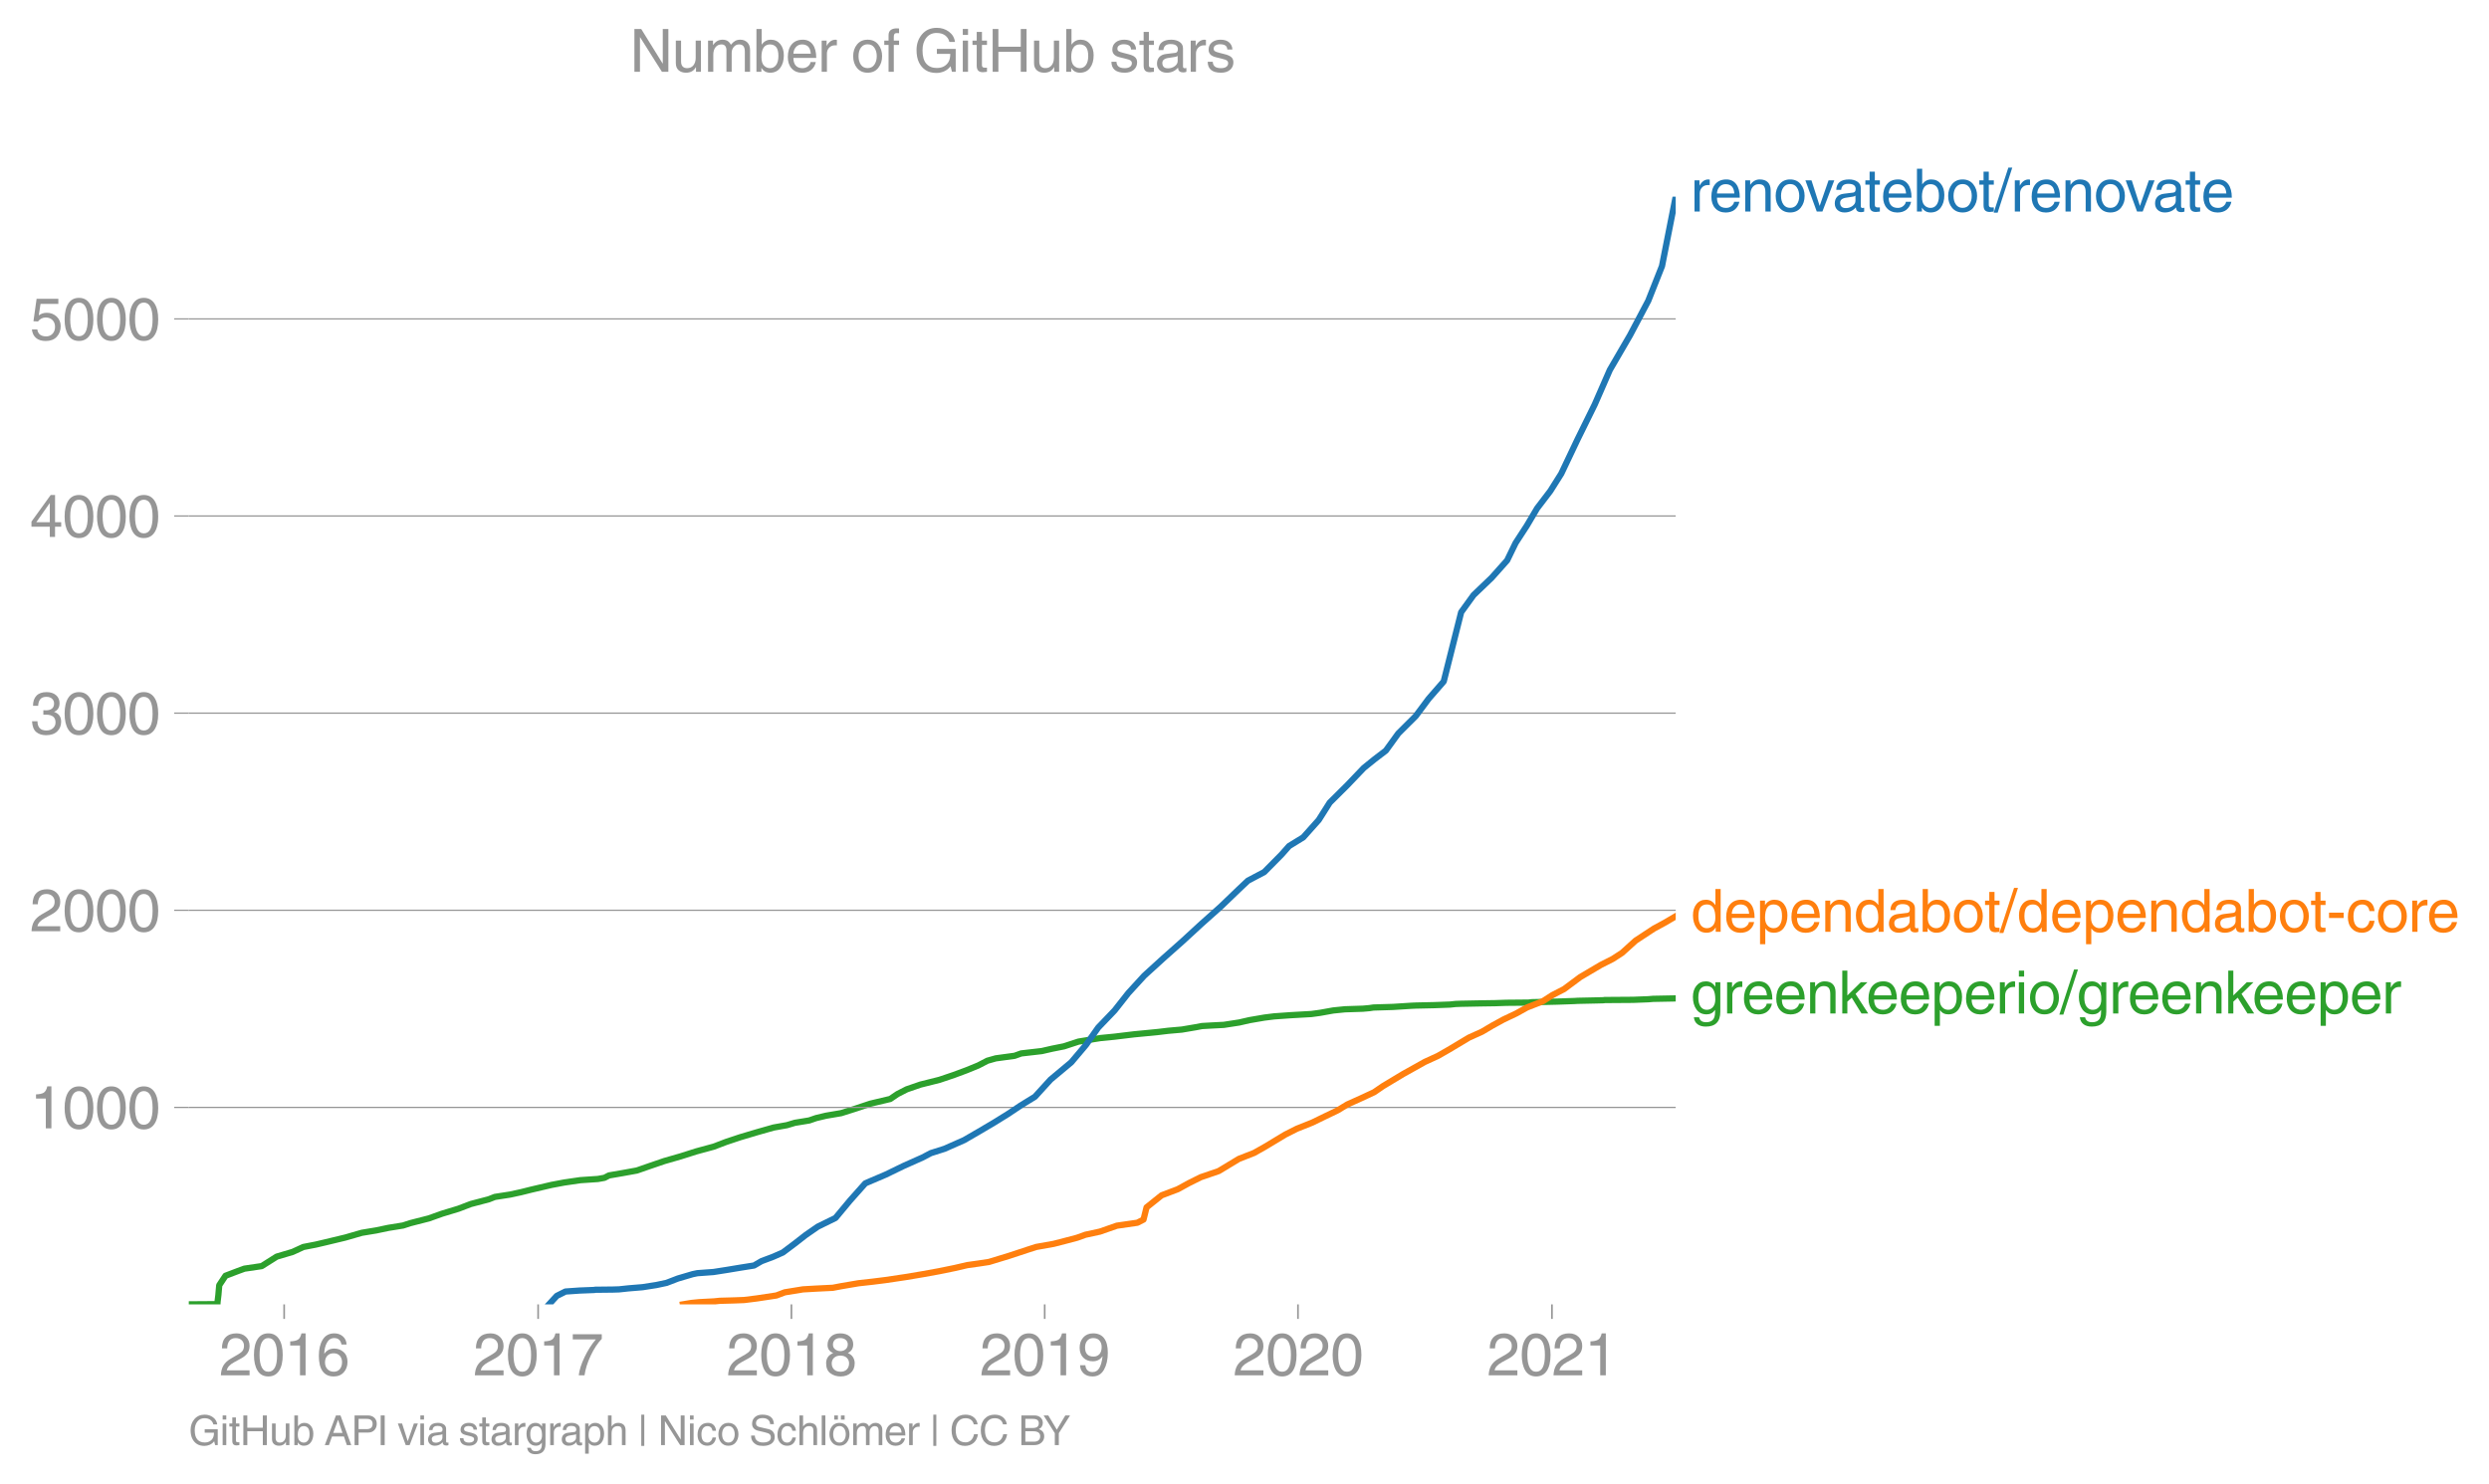 <svg height="475.358" viewBox="0 0 597.79 356.518" width="797.053" xmlns="http://www.w3.org/2000/svg" xmlns:xlink="http://www.w3.org/1999/xlink"><defs><style>*{stroke-linecap:butt;stroke-linejoin:round}</style></defs><g id="figure_1"><path d="M0 356.518h597.79V0H0z" style="fill:none" id="patch_1"/><g id="axes_1"><path d="M45.341 313.361h357.12V47.25H45.341z" style="fill:none" id="patch_2"/><path clip-path="url(#pe9f24455d0)" d="m45.341 313.361 6.88-.047.002-.095.006-.142.017-.284.07-.568.137-1.137.202-2.32 1.507-2.274 2.983-1.136 1.558-.569 4.153-.615 3.601-2.274 3.828-1.136 2.578-1.184 2.945-.568 2.43-.569 4.727-1.136 3.93-1.137 3.44-.568 2.939-.616 3.527-.568 1.754-.569 4.44-1.136 3.188-1.137 3.908-1.184 2.983-1.137 4.328-1.136 1.445-.568 3.676-.569 2.622-.568 2.458-.616 4.866-1.136 3.018-.569 3.896-.568 4.207-.284 1.582-.284 1.09-.569 3.297-.568 3.395-.616 3.268-1.136 3.325-1.137 3.95-1.136 3.729-1.184 4.18-1.137 2.983-1.137 3.41-1.136 3.985-1.184 4.006-1.137 3.203-.568 1.904-.569 3.463-.568 1.645-.568 2.378-.568 3.626-.616 3.596-1.137 3.409-1.136 4.798-1.137 1.743-1.184 2.223-1.137 3.298-1.136 4.545-1.137 3.504-1.184 3.056-1.136 2.777-1.137 2.184-1.137 2.013-.568 4.52-.616 1.586-.568 4.944-.568 2.484-.569 2.852-.568 3.478-1.137 3.495-.568 1.778-.284 3.373-.332 4.715-.568 2.965-.284 2.879-.284 2.374-.284 3.242-.285 3.35-.568 1.487-.284 2.502-.142 2.75-.142 3.692-.568 2.49-.569 3.588-.615 2.278-.285 3.979-.284 4.992-.284 2.092-.284 3.154-.568 2.81-.285 4.337-.142 1.577-.142.953-.142 4.687-.142 4.479-.284 1.1-.047 4.292-.095 3.83-.142 1.343-.142 1.304-.048 4.87-.094 3.24-.048 2.799-.094 5.3-.048.753-.094 2.192-.048 4.018-.095 4.077-.142.761-.047 4.424-.095 1.805-.047.222-.047 6.851-.048 3.672-.142 1.14-.095 4.934-.094" style="fill:none;stroke:#2ca02c;stroke-linecap:square;stroke-width:1.5" id="line2d_1"/><g id="matplotlib.axis_1"><g id="xtick_1"><g id="line2d_2"><defs><path d="M0 0v3.5" id="m4d292bf497" style="stroke:#969696;stroke-width:.4"/></defs><use style="fill:#969696;stroke:#969696;stroke-width:.4" x="68.247" xlink:href="#m4d292bf497" y="313.361"/></g><g style="fill:#969696" transform="matrix(.14 0 0 -.14 52.676 330.41)" id="text_1"><defs><path d="M281 2888q0 793 409 1202 410 410 1148 410 618 0 1012-375t394-969q0-462-227-780-226-317-667-557l-775-425q-684-375-775-863h2444V0H166q25 634 275 1056t781 728l806 469q322 185 469 383t147 545q0 344-241 578-240 235-650 235-453 0-678-299-225-298-231-807H281z" id="HelveticaWorld-Regular-32" transform="scale(.016)"/><path d="M2719 2188q0 903-239 1354-239 452-702 452-453 0-697-452-243-451-243-1354 0-875 240-1340 241-464 700-464 463 0 702 448 239 449 239 1356zm603 0q0-1107-400-1709-400-601-1144-601-772 0-1156 623-384 624-384 1687 0 1090 393 1701 394 611 1147 611 744 0 1144-608t400-1704z" id="HelveticaWorld-Regular-30" transform="scale(.016)"/><path d="M2297 0h-600v3194H647v447q550 18 818 176 269 158 391 683h441V0z" id="HelveticaWorld-Regular-31" transform="scale(.016)"/><path d="M903 1381q0-440 262-719 263-278 685-278 403 0 642 284 239 285 239 748 0 403-236 675t-670 272q-422 0-672-266t-250-716zm1766 1922q-63 344-255 517-192 174-520 174-519 0-791-507-272-506-278-1159l13-12q359 553 1068 553 566 0 988-375t422-1053q0-672-400-1118-400-445-1078-445-782 0-1188 556-406 557-406 1660 0 1062 415 1734 416 672 1247 672 538 0 910-321 372-320 403-876h-550z" id="HelveticaWorld-Regular-36" transform="scale(.016)"/></defs><use xlink:href="#HelveticaWorld-Regular-32"/><use x="55.615" xlink:href="#HelveticaWorld-Regular-30"/><use x="111.23" xlink:href="#HelveticaWorld-Regular-31"/><use x="166.846" xlink:href="#HelveticaWorld-Regular-36"/></g></g><g id="xtick_2"><use style="fill:#969696;stroke:#969696;stroke-width:.4" x="129.245" xlink:href="#m4d292bf497" y="313.361" id="line2d_3"/><g style="fill:#969696" transform="matrix(.14 0 0 -.14 113.675 330.41)" id="text_2"><defs><path d="M238 4403h3109v-494q-641-653-1172-1766Q1644 1031 1497 0H878q94 850 622 1954 528 1105 1213 1899H238v550z" id="HelveticaWorld-Regular-37" transform="scale(.016)"/></defs><use xlink:href="#HelveticaWorld-Regular-32"/><use x="55.615" xlink:href="#HelveticaWorld-Regular-30"/><use x="111.23" xlink:href="#HelveticaWorld-Regular-31"/><use x="166.846" xlink:href="#HelveticaWorld-Regular-37"/></g></g><g id="xtick_3"><use style="fill:#969696;stroke:#969696;stroke-width:.4" x="190.077" xlink:href="#m4d292bf497" y="313.361" id="line2d_4"/><g style="fill:#969696" transform="matrix(.14 0 0 -.14 174.506 330.41)" id="text_3"><defs><path d="M1766 2597q347 0 573 198 227 199 227 527 0 294-218 483-217 189-620 189-359 0-555-199-195-198-195-504 0-328 244-511t544-183zm6-484q-434 0-681-241t-247-591q0-403 250-650t712-247q410 0 655 247t245 657q0 350-245 587-245 238-689 238zm1378 1228q0-678-578-947 397-178 567-471 170-292 170-623 0-641-413-1032-412-390-1112-390-612 0-1076 336T244 1306q0 763 762 1082-609 243-609 875 0 531 361 884t1001 353q641 0 1016-333t375-826z" id="HelveticaWorld-Regular-38" transform="scale(.016)"/></defs><use xlink:href="#HelveticaWorld-Regular-32"/><use x="55.615" xlink:href="#HelveticaWorld-Regular-30"/><use x="111.23" xlink:href="#HelveticaWorld-Regular-31"/><use x="166.846" xlink:href="#HelveticaWorld-Regular-38"/></g></g><g id="xtick_4"><use style="fill:#969696;stroke:#969696;stroke-width:.4" x="250.909" xlink:href="#m4d292bf497" y="313.361" id="line2d_5"/><g style="fill:#969696" transform="matrix(.14 0 0 -.14 235.338 330.41)" id="text_4"><defs><path d="M1766 2009q384 0 624 259 241 260 241 766 0 416-228 688t-681 272q-391 0-632-275-240-275-240-738 0-472 225-722t691-250zm-82-506q-640 0-1028 397-387 397-387 1056 0 666 390 1105 391 439 1057 439 775 0 1175-522t400-1565q0-1082-410-1809-409-726-1225-726-637 0-987 358t-350 845h565q25-337 220-536 196-198 540-198 487 0 737 434 250 435 344 1247l-12 13q-363-538-1029-538z" id="HelveticaWorld-Regular-39" transform="scale(.016)"/></defs><use xlink:href="#HelveticaWorld-Regular-32"/><use x="55.615" xlink:href="#HelveticaWorld-Regular-30"/><use x="111.23" xlink:href="#HelveticaWorld-Regular-31"/><use x="166.846" xlink:href="#HelveticaWorld-Regular-39"/></g></g><g id="xtick_5"><use style="fill:#969696;stroke:#969696;stroke-width:.4" x="311.74" xlink:href="#m4d292bf497" y="313.361" id="line2d_6"/><g style="fill:#969696" transform="matrix(.14 0 0 -.14 296.17 330.41)" id="text_5"><use xlink:href="#HelveticaWorld-Regular-32"/><use x="55.615" xlink:href="#HelveticaWorld-Regular-30"/><use x="111.23" xlink:href="#HelveticaWorld-Regular-32"/><use x="166.846" xlink:href="#HelveticaWorld-Regular-30"/></g></g><g id="xtick_6"><use style="fill:#969696;stroke:#969696;stroke-width:.4" x="372.739" xlink:href="#m4d292bf497" y="313.361" id="line2d_7"/><g style="fill:#969696" transform="matrix(.14 0 0 -.14 357.168 330.41)" id="text_6"><use xlink:href="#HelveticaWorld-Regular-32"/><use x="55.615" xlink:href="#HelveticaWorld-Regular-30"/><use x="111.23" xlink:href="#HelveticaWorld-Regular-32"/><use x="166.846" xlink:href="#HelveticaWorld-Regular-31"/></g></g></g><g id="matplotlib.axis_2"><g id="ytick_1"><path clip-path="url(#pe9f24455d0)" d="M45.341 266.05h357.12" style="fill:none;stroke:#969696;stroke-linecap:square;stroke-width:.3" id="line2d_8"/><g id="line2d_9"><defs><path d="M0 0h-3.5" id="m349676a1d1" style="stroke:#969696;stroke-width:.3"/></defs><use style="fill:#969696;stroke:#969696;stroke-width:.3" x="45.341" xlink:href="#m349676a1d1" y="266.049"/></g><g style="fill:#969696" transform="matrix(.14 0 0 -.14 7.2 271.074)" id="text_7"><use xlink:href="#HelveticaWorld-Regular-31"/><use x="55.615" xlink:href="#HelveticaWorld-Regular-30"/><use x="111.23" xlink:href="#HelveticaWorld-Regular-30"/><use x="166.846" xlink:href="#HelveticaWorld-Regular-30"/></g></g><g id="ytick_2"><path clip-path="url(#pe9f24455d0)" d="M45.341 218.69h357.12" style="fill:none;stroke:#969696;stroke-linecap:square;stroke-width:.3" id="line2d_10"/><use style="fill:#969696;stroke:#969696;stroke-width:.3" x="45.341" xlink:href="#m349676a1d1" y="218.69" id="line2d_11"/><g style="fill:#969696" transform="matrix(.14 0 0 -.14 7.2 223.715)" id="text_8"><use xlink:href="#HelveticaWorld-Regular-32"/><use x="55.615" xlink:href="#HelveticaWorld-Regular-30"/><use x="111.23" xlink:href="#HelveticaWorld-Regular-30"/><use x="166.846" xlink:href="#HelveticaWorld-Regular-30"/></g></g><g id="ytick_3"><path clip-path="url(#pe9f24455d0)" d="M45.341 171.33h357.12" style="fill:none;stroke:#969696;stroke-linecap:square;stroke-width:.3" id="line2d_12"/><use style="fill:#969696;stroke:#969696;stroke-width:.3" x="45.341" xlink:href="#m349676a1d1" y="171.331" id="line2d_13"/><g style="fill:#969696" transform="matrix(.14 0 0 -.14 7.2 176.355)" id="text_9"><defs><path d="M1434 2559q141-12 294-12 397 0 626 183 230 183 230 554 0 300-214 505t-617 205q-447 0-655-263-207-262-220-703H325q0 703 369 1087 369 385 1084 385 635 0 1013-327 378-326 378-857 0-685-578-928v-13q750-256 750-1050 0-634-422-1041-422-406-1197-406-634 0-1044 333-409 333-459 1164h581q13-519 256-755 244-236 703-236 444 0 713 247t269 622q0 410-257 619-256 209-793 209-128 0-257-6v484z" id="HelveticaWorld-Regular-33" transform="scale(.016)"/></defs><use xlink:href="#HelveticaWorld-Regular-33"/><use x="55.615" xlink:href="#HelveticaWorld-Regular-30"/><use x="111.23" xlink:href="#HelveticaWorld-Regular-30"/><use x="166.846" xlink:href="#HelveticaWorld-Regular-30"/></g></g><g id="ytick_4"><path clip-path="url(#pe9f24455d0)" d="M45.341 123.971h357.12" style="fill:none;stroke:#969696;stroke-linecap:square;stroke-width:.3" id="line2d_14"/><use style="fill:#969696;stroke:#969696;stroke-width:.3" x="45.341" xlink:href="#m349676a1d1" y="123.971" id="line2d_15"/><g style="fill:#969696" transform="matrix(.14 0 0 -.14 7.2 128.996)" id="text_10"><defs><path d="M678 1581h1447v2041h-12L678 1581zm2010-487V0h-563v1094H159v550l2063 2856h466V1581h659v-487h-659z" id="HelveticaWorld-Regular-34" transform="scale(.016)"/></defs><use xlink:href="#HelveticaWorld-Regular-34"/><use x="55.615" xlink:href="#HelveticaWorld-Regular-30"/><use x="111.23" xlink:href="#HelveticaWorld-Regular-30"/><use x="166.846" xlink:href="#HelveticaWorld-Regular-30"/></g></g><g id="ytick_5"><path clip-path="url(#pe9f24455d0)" d="M45.341 76.612h357.12" style="fill:none;stroke:#969696;stroke-linecap:square;stroke-width:.3" id="line2d_16"/><use style="fill:#969696;stroke:#969696;stroke-width:.3" x="45.341" xlink:href="#m349676a1d1" y="76.612" id="line2d_17"/><g style="fill:#969696" transform="matrix(.14 0 0 -.14 7.2 81.637)" id="text_11"><defs><path d="M941 2619q372 281 872 281 606 0 1042-403t436-1038q0-690-421-1139-420-448-1179-448-660 0-1041 323-381 324-444 918h582q43-363 284-555t669-192q415 0 681 287 266 288 266 735 0 456-279 731-278 275-718 275-500 0-835-428l-484 25 337 2406h2332v-544H1131L941 2619z" id="HelveticaWorld-Regular-35" transform="scale(.016)"/></defs><use xlink:href="#HelveticaWorld-Regular-35"/><use x="55.615" xlink:href="#HelveticaWorld-Regular-30"/><use x="111.23" xlink:href="#HelveticaWorld-Regular-30"/><use x="166.846" xlink:href="#HelveticaWorld-Regular-30"/></g></g></g><path clip-path="url(#pe9f24455d0)" d="m164.019 313.361 1.998-.331 1.884-.19 3.588-.189 1.372-.142 3.447-.095 2.438-.095 3.023-.378 4.706-.71 2.008-.759 4.358-.71 3.31-.19 3.866-.189 1.997-.379 4.157-.71 3.403-.379 3.037-.379 4.787-.71 4.229-.71 3.912-.711 3.711-.758 3.066-.71 2.702-.379 2.502-.379 4.827-1.468 4.294-1.42 2.19-.711 4.249-.758 2.762-.71 2.867-.758 1.967-.71 3.501-.758 4.066-1.421 4.916-.71 1.484-.758.73-2.936 3.614-2.89 3.88-1.467 2.683-1.469 2.853-1.42 4.294-1.469 4.864-2.936 3.63-1.42 2.609-1.469 4.873-2.936 2.814-1.42 3.688-1.469 3.014-1.468 3.062-1.468 2.352-1.421 3.26-1.468 3.16-1.468 2.145-1.468 4.806-2.89 2.635-1.467 2.621-1.469 3.106-1.42 2.566-1.469 4.902-2.936 3.146-1.42 2.48-1.469 2.681-1.468 3.095-1.468 2.547-1.42 3.763-1.469 2.283-1.468 2.846-1.468 3.89-2.89 4.977-2.935 2.814-1.421 2.26-1.468 3.246-2.937 4.393-2.888 2.704-1.469 2.492-1.468" style="fill:none;stroke:#ff7f0e;stroke-linecap:square;stroke-width:1.5" id="line2d_18"/><path clip-path="url(#pe9f24455d0)" d="m131.855 313.361 1.874-2.036 2.075-1.042 3.401-.237 3.602-.142.08-.047 4.316-.048 1.478-.047 2.212-.237 3.422-.284 3.338-.52 2.45-.522 2.71-1.042 3.534-1.042 1.133-.236 3.885-.285 3.316-.52 3.145-.521 3.274-.521 1.788-1.042 2.776-1.042 2.36-1.042 2.776-2.084 2.673-2.084 2.933-2.036 4.254-2.084 3.465-4.168 3.707-4.167 4.887-2.084 4.295-2.084 4.567-2.036 1.975-1.042 3.285-1.042 4.72-2.084 3.597-2.084 3.527-2.084 3.363-2.083 3.12-2.084 3.395-2.084 3.752-4.12 4.986-4.168 3.52-4.167 2.942-4.168 3.947-4.12 3.281-4.168 3.814-4.168 4.575-4.167 4.639-4.12 4.527-4.168 4.673-4.168 4.333-4.167 2.157-2.037 3.934-2.084 4.119-4.167 1.848-2.084 3.394-2.084L316.72 197l2.637-4.168 4.195-4.168 3.985-4.167 2.579-2.084 2.727-2.084 2.985-4.12 4.186-4.168 3.106-4.167 3.625-4.168 4.184-16.623 2.982-4.12 4.348-4.168 3.715-4.168 2.024-4.167 2.707-4.168 2.462-4.168 3.177-4.167 2.628-4.168 3.938-8.288 4.104-8.335 3.624-8.288 4.85-8.335 4.382-8.288 3.3-8.335 3.291-16.67" style="fill:none;stroke:#1f77b4;stroke-linecap:square;stroke-width:1.5" id="line2d_19"/><g style="fill:#1f77b4" transform="matrix(.14 0 0 -.14 406.032 50.825)" id="text_12"><defs><path d="M984 0H422v3347h531v-556h13q365 653 940 653 91 0 147-19v-584h-209q-378 0-619-257-241-256-241-637V0z" id="HelveticaWorld-Regular-72" transform="scale(.016)"/><path d="M2719 1941q-44 543-288 770-243 227-647 227-409 0-661-288-251-287-267-709h1863zm537-891q-93-519-509-859-366-288-963-294-703 6-1116 461-412 455-412 1223 0 882 425 1372 425 491 1182 491 678 0 1059-507 381-506 381-1446H856q0-525 244-813 244-287 731-287 344 0 591 207 247 208 272 452h562z" id="HelveticaWorld-Regular-65" transform="scale(.016)"/><path d="M3150 0h-566v2059q0 475-166 677-165 202-549 202-378 0-632-288-253-287-253-825V0H422v3347h531v-472h13q397 569 1012 569 569 0 870-302 302-301 302-864V0z" id="HelveticaWorld-Regular-6e" transform="scale(.016)"/><path d="M813 1678q0-559 253-920t718-361q482 0 732 378t250 903q0 531-250 901-250 371-732 371-446 0-709-349-262-348-262-923zm-575 0q0 747 415 1256 416 510 1131 510 732 0 1144-516 413-515 413-1250 0-737-410-1256Q2522-97 1784-97q-709 0-1128 503-418 503-418 1272z" id="HelveticaWorld-Regular-6f" transform="scale(.016)"/><path d="M2522 3347h616L1863 0h-604L38 3347h653l872-2725h12l947 2725z" id="HelveticaWorld-Regular-76" transform="scale(.016)"/><path d="M2456 1709q-62-65-245-106-183-40-683-106-369-44-542-182-173-137-173-362 0-275 146-428 147-153 469-153 403 0 715 229 313 230 313 558v550zM397 2328q19 566 367 841 349 275 1014 275 531 0 890-241 360-240 360-694V581q0-197 178-197 72 0 185 25V0q-153-63-319-63-288 0-429 123-140 124-146 387Q2016-97 1288-97q-475 0-763 269-287 269-287 700 0 441 250 712 250 272 728 329l993 121q269 41 269 397 0 263-195 403-195 141-592 141-353 0-543-156-189-156-226-491H397z" id="HelveticaWorld-Regular-61" transform="scale(.016)"/><path d="M1100 2881V703q0-128 70-195 71-67 252-67h216V0q-307-44-422-44-353 0-516 169-162 169-162 547v2209H84v466h454v934h562v-934h538v-466h-538z" id="HelveticaWorld-Regular-74" transform="scale(.016)"/><path d="M2778 1684q0 672-238 963-237 291-677 291-447-7-676-349-228-342-228-989 0-659 275-934t641-275q416 0 659 342 244 342 244 951zM422 0v4594h562V2925h13q359 519 969 519 625 0 1009-464t384-1208q0-838-388-1354Q2584-97 1888-97q-613 0-922 513h-13V0H422z" id="HelveticaWorld-Regular-62" transform="scale(.016)"/><path d="M319-122h-428l1575 4838h422L319-122z" id="HelveticaWorld-Regular-2f" transform="scale(.016)"/></defs><use xlink:href="#HelveticaWorld-Regular-72"/><use x="31.568" xlink:href="#HelveticaWorld-Regular-65"/><use x="86.988" xlink:href="#HelveticaWorld-Regular-6e"/><use x="142.164" xlink:href="#HelveticaWorld-Regular-6f"/><use x="196.322" xlink:href="#HelveticaWorld-Regular-76"/><use x="243.557" xlink:href="#HelveticaWorld-Regular-61"/><use x="298.488" xlink:href="#HelveticaWorld-Regular-74"/><use x="326.174" xlink:href="#HelveticaWorld-Regular-65"/><use x="381.594" xlink:href="#HelveticaWorld-Regular-62"/><use x="438.088" xlink:href="#HelveticaWorld-Regular-6f"/><use x="493.996" xlink:href="#HelveticaWorld-Regular-74"/><use x="521.682" xlink:href="#HelveticaWorld-Regular-2f"/><use x="549.465" xlink:href="#HelveticaWorld-Regular-72"/><use x="581.033" xlink:href="#HelveticaWorld-Regular-65"/><use x="636.453" xlink:href="#HelveticaWorld-Regular-6e"/><use x="691.629" xlink:href="#HelveticaWorld-Regular-6f"/><use x="745.787" xlink:href="#HelveticaWorld-Regular-76"/><use x="793.021" xlink:href="#HelveticaWorld-Regular-61"/><use x="847.953" xlink:href="#HelveticaWorld-Regular-74"/><use x="875.639" xlink:href="#HelveticaWorld-Regular-65"/></g><g style="fill:#ff7f0e" transform="matrix(.14 0 0 -.14 406.032 223.867)" id="text_13"><defs><path d="M838 1684q0-621 246-957 247-336 657-336 390 0 652 287 263 288 263 838 0 706-224 1064-223 358-679 358-434 0-675-285-240-284-240-969zM3225 0h-531v459h-13Q2363-97 1716-97q-697 0-1079 531-381 532-381 1338 0 744 378 1208 379 464 1016 464 628 0 1000-569l13 38v1681h562V0z" id="HelveticaWorld-Regular-64" transform="scale(.016)"/><path d="M959 1516q0-538 262-832 263-293 654-293 428 0 665 348 238 349 238 945 0 654-228 954t-687 300q-447 0-676-352-228-352-228-1070zM422 3347h531v-472h13q359 569 1000 569 647 0 1020-471 373-470 373-1201 0-819-381-1344T1888-97q-582 0-891 450h-13v-1678H422v4672z" id="HelveticaWorld-Regular-70" transform="scale(.016)"/><path d="M1850 1484H281v575h1569v-575z" id="HelveticaWorld-Regular-2d" transform="scale(.016)"/><path d="M2534 2222q-121 716-793 716-416 0-669-333t-253-927q0-647 234-967 235-320 681-320 300 0 519 220t281 573h544q-84-621-439-951T1722-97q-659 0-1081 451-422 452-422 1227 0 850 422 1356 422 507 1184 507 556 0 886-333t367-889h-544z" id="HelveticaWorld-Regular-63" transform="scale(.016)"/></defs><use xlink:href="#HelveticaWorld-Regular-64"/><use x="56.982" xlink:href="#HelveticaWorld-Regular-65"/><use x="112.402" xlink:href="#HelveticaWorld-Regular-70"/><use x="168.896" xlink:href="#HelveticaWorld-Regular-65"/><use x="224.316" xlink:href="#HelveticaWorld-Regular-6e"/><use x="279.492" xlink:href="#HelveticaWorld-Regular-64"/><use x="336.475" xlink:href="#HelveticaWorld-Regular-61"/><use x="391.406" xlink:href="#HelveticaWorld-Regular-62"/><use x="447.9" xlink:href="#HelveticaWorld-Regular-6f"/><use x="503.809" xlink:href="#HelveticaWorld-Regular-74"/><use x="531.494" xlink:href="#HelveticaWorld-Regular-2f"/><use x="559.277" xlink:href="#HelveticaWorld-Regular-64"/><use x="616.26" xlink:href="#HelveticaWorld-Regular-65"/><use x="671.68" xlink:href="#HelveticaWorld-Regular-70"/><use x="728.174" xlink:href="#HelveticaWorld-Regular-65"/><use x="783.594" xlink:href="#HelveticaWorld-Regular-6e"/><use x="838.77" xlink:href="#HelveticaWorld-Regular-64"/><use x="895.752" xlink:href="#HelveticaWorld-Regular-61"/><use x="950.684" xlink:href="#HelveticaWorld-Regular-62"/><use x="1007.178" xlink:href="#HelveticaWorld-Regular-6f"/><use x="1063.086" xlink:href="#HelveticaWorld-Regular-74"/><use x="1090.771" xlink:href="#HelveticaWorld-Regular-2d"/><use x="1124.072" xlink:href="#HelveticaWorld-Regular-63"/><use x="1175.342" xlink:href="#HelveticaWorld-Regular-6f"/><use x="1231.25" xlink:href="#HelveticaWorld-Regular-72"/><use x="1262.818" xlink:href="#HelveticaWorld-Regular-65"/></g><g style="fill:#2ca02c" transform="matrix(.14 0 0 -.14 406.032 243.477)" id="text_14"><defs><path d="M831 1684q0-615 244-954t659-339q404 0 660 293 256 294 256 832 0 706-224 1064-223 358-679 358-459 0-688-305-228-305-228-949zM3188 191q0-807-388-1203-387-397-1169-397-562 0-895 259T353-409h563q43-244 226-388t530-144q472 0 712 254 241 253 241 821v238h-12Q2297-97 1722-97q-716 0-1094 528T250 1772q0 744 381 1208 382 464 1013 464 634 0 1000-569h12v472h532V191z" id="HelveticaWorld-Regular-67" transform="scale(.016)"/><path d="M3200 0h-722L1434 1691l-468-422V0H422v4594h544V1931l1440 1416h716L1844 2100 3200 0z" id="HelveticaWorld-Regular-6b" transform="scale(.016)"/><path d="M422 3956v638h562v-638H422zM984 0H422v3347h562V0z" id="HelveticaWorld-Regular-69" transform="scale(.016)"/></defs><use xlink:href="#HelveticaWorld-Regular-67"/><use x="55.908" xlink:href="#HelveticaWorld-Regular-72"/><use x="87.477" xlink:href="#HelveticaWorld-Regular-65"/><use x="142.896" xlink:href="#HelveticaWorld-Regular-65"/><use x="198.316" xlink:href="#HelveticaWorld-Regular-6e"/><use x="253.492" xlink:href="#HelveticaWorld-Regular-6b"/><use x="301.117" xlink:href="#HelveticaWorld-Regular-65"/><use x="356.537" xlink:href="#HelveticaWorld-Regular-65"/><use x="411.957" xlink:href="#HelveticaWorld-Regular-70"/><use x="468.451" xlink:href="#HelveticaWorld-Regular-65"/><use x="523.871" xlink:href="#HelveticaWorld-Regular-72"/><use x="556.439" xlink:href="#HelveticaWorld-Regular-69"/><use x="578.461" xlink:href="#HelveticaWorld-Regular-6f"/><use x="634.369" xlink:href="#HelveticaWorld-Regular-2f"/><use x="662.152" xlink:href="#HelveticaWorld-Regular-67"/><use x="718.061" xlink:href="#HelveticaWorld-Regular-72"/><use x="749.629" xlink:href="#HelveticaWorld-Regular-65"/><use x="805.049" xlink:href="#HelveticaWorld-Regular-65"/><use x="860.469" xlink:href="#HelveticaWorld-Regular-6e"/><use x="915.645" xlink:href="#HelveticaWorld-Regular-6b"/><use x="963.27" xlink:href="#HelveticaWorld-Regular-65"/><use x="1018.689" xlink:href="#HelveticaWorld-Regular-65"/><use x="1074.109" xlink:href="#HelveticaWorld-Regular-70"/><use x="1130.604" xlink:href="#HelveticaWorld-Regular-65"/><use x="1186.023" xlink:href="#HelveticaWorld-Regular-72"/></g><g style="fill:#969696" transform="matrix(.097 0 0 -.097 45.341 347.18)" id="text_15"><defs><path d="M2463 2456h2018V0h-403l-150 594q-294-375-691-546-396-170-824-170-691 0-1155 301-464 302-721 833-256 532-256 1326 0 990 589 1684t1586 694q744 0 1300-416 557-416 647-1100h-600q-109 453-462 709-353 257-916 257-678 0-1091-511-412-511-412-1352 0-978 409-1436 410-458 1119-458 463 0 783 183t492 497q172 314 172 836H2463v531z" id="HelveticaWorld-Regular-47" transform="scale(.016)"/><path d="M4153 0h-622v2144H1131V0H519v4594h612V2694h2400v1900h622V0z" id="HelveticaWorld-Regular-48" transform="scale(.016)"/><path d="M391 3347h562V1125q0-369 167-552 168-182 480-182 434 0 678 307 244 308 244 805v1844h562V0h-531v488l-12 12Q2222-97 1478-97q-481 0-784 262-303 263-303 776v2406z" id="HelveticaWorld-Regular-75" transform="scale(.016)"/><path d="m2816 1888-678 2021h-13l-737-2021h1428zm-1619-550L716 0H78l1728 4594h703L4172 0h-678l-453 1338H1197z" id="HelveticaWorld-Regular-41" transform="scale(.016)"/><path d="M1141 2472h1234q466 0 700 204 234 205 234 621 0 372-225 569t-684 197H1141V2472zm0-2472H519v4594h2065q616 0 991-358t375-933q0-597-363-980-362-382-1003-382H1141V0z" id="HelveticaWorld-Regular-50" transform="scale(.016)"/><path d="M1141 0H519v4594h622V0z" id="HelveticaWorld-Regular-49" transform="scale(.016)"/><path d="M2309 2394q-12 300-214 431-201 131-579 131-275 0-471-122-195-121-195-350 0-181 115-267 116-86 501-183l556-140q506-128 723-327 218-198 218-554 0-494-361-802T1638-97Q934-97 573 195q-360 293-367 880h544q13-347 230-516 217-168 651-168 353 0 561 140 208 141 208 391 0 178-135 284-134 107-531 197l-653 160q-397 100-586 298t-189 514q0 494 353 781 354 288 922 288 607 0 930-296 323-295 342-754h-544z" id="HelveticaWorld-Regular-73" transform="scale(.016)"/><path d="M3150 0h-566v2188q0 403-156 576-156 174-509 174-435 0-685-282-250-281-250-831V0H422v4594h562V2900h13q384 544 981 544 550 0 861-288 311-287 311-878V0z" id="HelveticaWorld-Regular-68" transform="scale(.016)"/><path d="M603 4716h466V-122H603v4838z" id="HelveticaWorld-Regular-7c" transform="scale(.016)"/><path d="M3559 4594h600V0h-690L1125 3713h-12V0H519v4594h728L3547 884h12v3710z" id="HelveticaWorld-Regular-4e" transform="scale(.016)"/><path d="M3225 3250q-19 438-327 686-307 248-810 248-507 0-779-208-271-207-271-598 0-209 118-359 119-150 425-222l1313-300q531-116 787-440 257-323 257-788 0-681-500-1036T2138-122q-610 0-962 156-351 157-623 497-272 341-272 953h582q0-512 340-794 341-281 928-281 569 0 886 202t317 573q0 338-189 505t-739 295l-990 232q-494 112-738 392t-244 689q0 619 417 1019 418 400 1165 400 843 0 1301-352 458-351 492-1114h-584z" id="HelveticaWorld-Regular-53" transform="scale(.016)"/><path d="M984 0H422v4594h562V0z" id="HelveticaWorld-Regular-6c" transform="scale(.016)"/><path d="M813 1678q0-559 253-920t718-361q482 0 732 378t250 903q0 531-250 901-250 371-732 371-446 0-709-349-262-348-262-923zm-575 0q0 747 415 1256 416 510 1131 510 732 0 1144-516 413-515 413-1250 0-737-410-1256Q2522-97 1784-97q-709 0-1128 503-418 503-418 1272zm2351 2266h-575v650h575v-650zm-1038 0H976v650h575v-650z" id="HelveticaWorld-Regular-f6" transform="scale(.016)"/><path d="M422 3347h531v-472h13q378 569 1012 569 628 0 891-544 240 294 465 419t557 125q434 0 735-285 302-284 302-843V0h-562v2163q0 390-147 582-147 193-475 193-331 0-560-269-228-269-228-628V0h-562v2316q0 290-135 456-134 166-390 166-403 0-644-300t-241-813V0H422v3347z" id="HelveticaWorld-Regular-6d" transform="scale(.016)"/><path d="M3713 3213q-104 468-434 710-329 243-854 243-678 0-1091-493-412-492-412-1329 0-969 390-1443 391-473 1132-473 487 0 838 323 352 324 474 940h603q-121-885-671-1349T2350-122q-941 0-1505 647T281 2322q0 1109 589 1751 589 643 1555 643 800 0 1297-413 497-412 591-1090h-600z" id="HelveticaWorld-Regular-43" transform="scale(.016)"/><path d="M519 4594h2015q594 0 947-322t353-834q0-310-155-565-154-254-460-395 428-162 629-431 202-269 202-691 0-593-428-975Q3194 0 2491 0H519v4594zm612-4063h1325q488 0 731 226 244 227 244 612 0 390-272 582-271 193-803 193H1131V531zm0 2119h1128q494 0 724 179 230 180 230 562 0 328-218 500-217 172-729 172H1131V2650z" id="HelveticaWorld-Regular-42" transform="scale(.016)"/><path d="M2388 0h-622v1850L31 4594h725l1319-2206 1316 2206h731L2388 1850V0z" id="HelveticaWorld-Regular-59" transform="scale(.016)"/></defs><use xlink:href="#HelveticaWorld-Regular-47"/><use x="77.1" xlink:href="#HelveticaWorld-Regular-69"/><use x="99.121" xlink:href="#HelveticaWorld-Regular-74"/><use x="126.807" xlink:href="#HelveticaWorld-Regular-48"/><use x="199.805" xlink:href="#HelveticaWorld-Regular-75"/><use x="254.59" xlink:href="#HelveticaWorld-Regular-62"/><use x="311.084" xlink:href="#HelveticaWorld-Regular-20"/><use x="335.498" xlink:href="#HelveticaWorld-Regular-41"/><use x="402.197" xlink:href="#HelveticaWorld-Regular-50"/><use x="466.846" xlink:href="#HelveticaWorld-Regular-49"/><use x="492.627" xlink:href="#HelveticaWorld-Regular-20"/><use x="517.041" xlink:href="#HelveticaWorld-Regular-76"/><use x="566.65" xlink:href="#HelveticaWorld-Regular-69"/><use x="588.672" xlink:href="#HelveticaWorld-Regular-61"/><use x="643.604" xlink:href="#HelveticaWorld-Regular-20"/><use x="668.018" xlink:href="#HelveticaWorld-Regular-73"/><use x="718.018" xlink:href="#HelveticaWorld-Regular-74"/><use x="745.703" xlink:href="#HelveticaWorld-Regular-61"/><use x="800.635" xlink:href="#HelveticaWorld-Regular-72"/><use x="832.203" xlink:href="#HelveticaWorld-Regular-67"/><use x="888.111" xlink:href="#HelveticaWorld-Regular-72"/><use x="919.68" xlink:href="#HelveticaWorld-Regular-61"/><use x="974.611" xlink:href="#HelveticaWorld-Regular-70"/><use x="1031.105" xlink:href="#HelveticaWorld-Regular-68"/><use x="1086.281" xlink:href="#HelveticaWorld-Regular-20"/><use x="1110.695" xlink:href="#HelveticaWorld-Regular-7c"/><use x="1136.672" xlink:href="#HelveticaWorld-Regular-20"/><use x="1161.086" xlink:href="#HelveticaWorld-Regular-4e"/><use x="1234.182" xlink:href="#HelveticaWorld-Regular-69"/><use x="1256.203" xlink:href="#HelveticaWorld-Regular-63"/><use x="1307.473" xlink:href="#HelveticaWorld-Regular-6f"/><use x="1363.381" xlink:href="#HelveticaWorld-Regular-20"/><use x="1387.795" xlink:href="#HelveticaWorld-Regular-53"/><use x="1454.006" xlink:href="#HelveticaWorld-Regular-63"/><use x="1505.275" xlink:href="#HelveticaWorld-Regular-68"/><use x="1560.451" xlink:href="#HelveticaWorld-Regular-6c"/><use x="1582.473" xlink:href="#HelveticaWorld-Regular-f6"/><use x="1638.381" xlink:href="#HelveticaWorld-Regular-6d"/><use x="1721.389" xlink:href="#HelveticaWorld-Regular-65"/><use x="1776.809" xlink:href="#HelveticaWorld-Regular-72"/><use x="1809.377" xlink:href="#HelveticaWorld-Regular-20"/><use x="1833.791" xlink:href="#HelveticaWorld-Regular-7c"/><use x="1859.768" xlink:href="#HelveticaWorld-Regular-20"/><use x="1884.182" xlink:href="#HelveticaWorld-Regular-43"/><use x="1956.496" xlink:href="#HelveticaWorld-Regular-43"/><use x="2028.811" xlink:href="#HelveticaWorld-Regular-20"/><use x="2053.225" xlink:href="#HelveticaWorld-Regular-42"/><use x="2116.037" xlink:href="#HelveticaWorld-Regular-59"/></g><g style="fill:#969696" transform="matrix(.14 0 0 -.14 151.206 17.25)" id="text_16"><defs><path d="M1100 2881V0H538v2881H78v466h460v575q0 378 229 557 230 180 642 180 141 0 254-12v-506q-100 12-229 12-187 0-261-92-73-92-73-298v-416h563v-466h-563z" id="HelveticaWorld-Regular-66" transform="scale(.016)"/></defs><use xlink:href="#HelveticaWorld-Regular-4e"/><use x="73.096" xlink:href="#HelveticaWorld-Regular-75"/><use x="127.881" xlink:href="#HelveticaWorld-Regular-6d"/><use x="210.889" xlink:href="#HelveticaWorld-Regular-62"/><use x="267.383" xlink:href="#HelveticaWorld-Regular-65"/><use x="322.803" xlink:href="#HelveticaWorld-Regular-72"/><use x="355.371" xlink:href="#HelveticaWorld-Regular-20"/><use x="379.785" xlink:href="#HelveticaWorld-Regular-6f"/><use x="435.693" xlink:href="#HelveticaWorld-Regular-66"/><use x="463.379" xlink:href="#HelveticaWorld-Regular-20"/><use x="487.793" xlink:href="#HelveticaWorld-Regular-47"/><use x="564.893" xlink:href="#HelveticaWorld-Regular-69"/><use x="586.914" xlink:href="#HelveticaWorld-Regular-74"/><use x="614.6" xlink:href="#HelveticaWorld-Regular-48"/><use x="687.598" xlink:href="#HelveticaWorld-Regular-75"/><use x="742.383" xlink:href="#HelveticaWorld-Regular-62"/><use x="798.877" xlink:href="#HelveticaWorld-Regular-20"/><use x="823.291" xlink:href="#HelveticaWorld-Regular-73"/><use x="873.291" xlink:href="#HelveticaWorld-Regular-74"/><use x="900.977" xlink:href="#HelveticaWorld-Regular-61"/><use x="955.908" xlink:href="#HelveticaWorld-Regular-72"/><use x="988.477" xlink:href="#HelveticaWorld-Regular-73"/></g></g></g><defs><clipPath id="pe9f24455d0"><path d="M45.341 47.249h357.12v266.112H45.341z"/></clipPath></defs></svg>